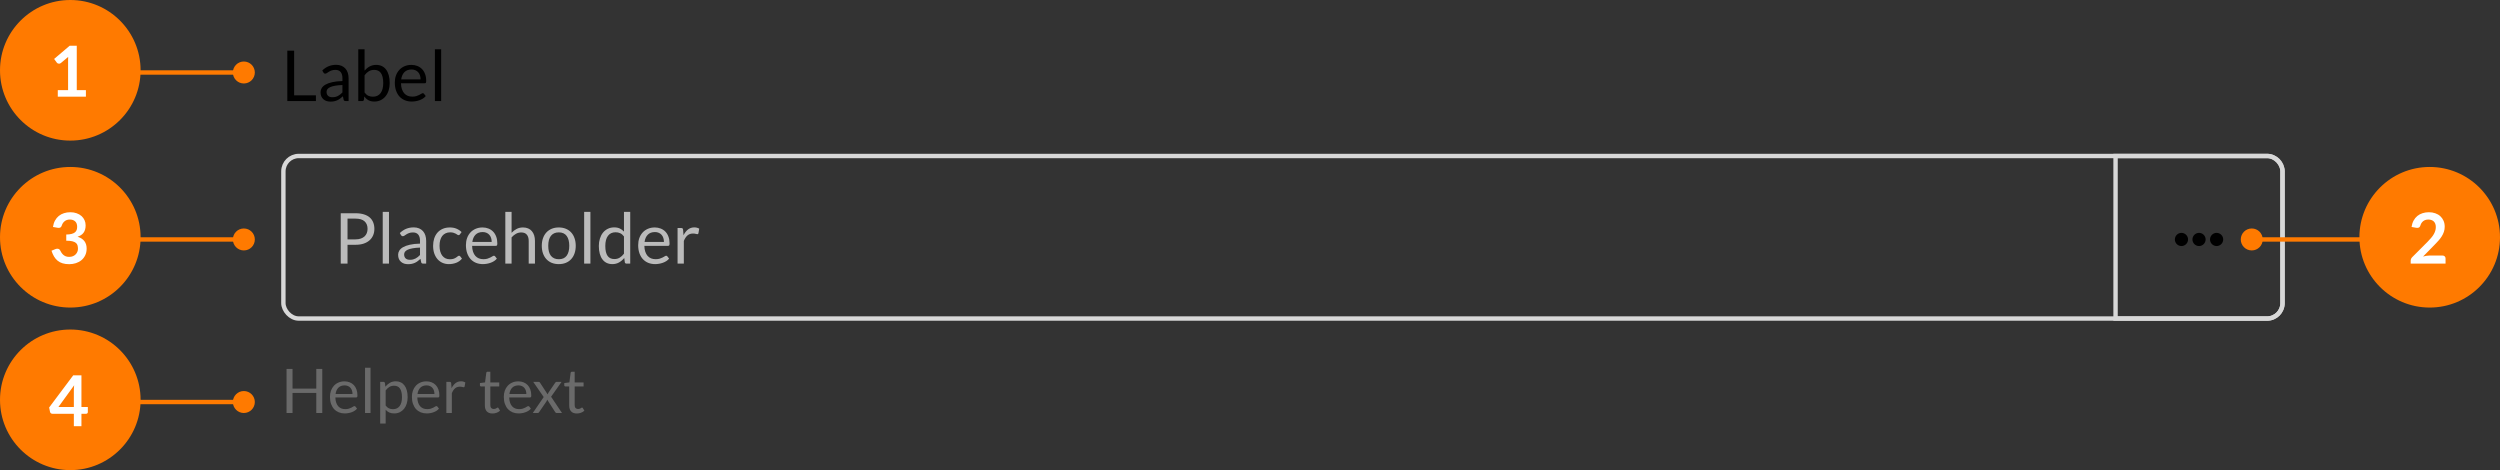 <svg width="569" height="107" viewBox="0 0 569 107" fill="none" xmlns="http://www.w3.org/2000/svg">
<rect x="0" y="0" width="569" height="107" fill="#333333" stroke="none"/>
<rect x="64.5" y="35.5" width="455" height="37" rx="3.5" stroke="#D8D8D8"/>
<path d="M481.5 35.5H516C517.933 35.5 519.5 37.067 519.5 39V69C519.5 70.933 517.933 72.5 516 72.5H481.5V35.5Z" stroke="#D8D8D8"/>
<path d="M66.944 21.696H71.904V23H65.392V11.536H66.944V21.696ZM79.339 23H78.707C78.568 23 78.456 22.979 78.371 22.936C78.285 22.893 78.229 22.803 78.203 22.664L78.043 21.912C77.829 22.104 77.621 22.277 77.419 22.432C77.216 22.581 77.003 22.709 76.779 22.816C76.555 22.917 76.315 22.995 76.059 23.048C75.808 23.101 75.528 23.128 75.219 23.128C74.904 23.128 74.608 23.085 74.331 23C74.059 22.909 73.821 22.776 73.619 22.6C73.416 22.424 73.253 22.203 73.131 21.936C73.013 21.664 72.955 21.344 72.955 20.976C72.955 20.656 73.043 20.349 73.219 20.056C73.395 19.757 73.677 19.493 74.067 19.264C74.461 19.035 74.976 18.848 75.611 18.704C76.245 18.555 77.021 18.469 77.939 18.448V17.816C77.939 17.187 77.803 16.712 77.531 16.392C77.264 16.067 76.867 15.904 76.339 15.904C75.992 15.904 75.699 15.949 75.459 16.04C75.224 16.125 75.019 16.224 74.843 16.336C74.672 16.443 74.523 16.541 74.395 16.632C74.272 16.717 74.149 16.76 74.027 16.76C73.931 16.76 73.845 16.736 73.771 16.688C73.701 16.635 73.645 16.571 73.603 16.496L73.347 16.04C73.795 15.608 74.277 15.285 74.795 15.072C75.312 14.859 75.885 14.752 76.515 14.752C76.968 14.752 77.371 14.827 77.723 14.976C78.075 15.125 78.371 15.333 78.611 15.6C78.851 15.867 79.032 16.189 79.155 16.568C79.277 16.947 79.339 17.363 79.339 17.816V23ZM75.643 22.128C75.893 22.128 76.123 22.104 76.331 22.056C76.539 22.003 76.733 21.931 76.915 21.84C77.101 21.744 77.277 21.629 77.443 21.496C77.613 21.363 77.779 21.211 77.939 21.04V19.352C77.283 19.373 76.725 19.427 76.267 19.512C75.808 19.592 75.435 19.699 75.147 19.832C74.859 19.965 74.648 20.123 74.515 20.304C74.387 20.485 74.323 20.688 74.323 20.912C74.323 21.125 74.357 21.309 74.427 21.464C74.496 21.619 74.589 21.747 74.707 21.848C74.824 21.944 74.963 22.016 75.123 22.064C75.283 22.107 75.456 22.128 75.643 22.128ZM81.544 23V11.216H82.976V16.064C83.312 15.675 83.696 15.363 84.128 15.128C84.566 14.888 85.064 14.768 85.624 14.768C86.094 14.768 86.517 14.856 86.896 15.032C87.275 15.208 87.597 15.472 87.864 15.824C88.131 16.171 88.336 16.603 88.48 17.12C88.624 17.632 88.696 18.224 88.696 18.896C88.696 19.493 88.616 20.051 88.456 20.568C88.296 21.08 88.064 21.525 87.76 21.904C87.462 22.277 87.094 22.573 86.656 22.792C86.224 23.005 85.736 23.112 85.192 23.112C84.669 23.112 84.224 23.011 83.856 22.808C83.493 22.605 83.176 22.323 82.904 21.96L82.832 22.696C82.79 22.899 82.667 23 82.464 23H81.544ZM85.16 15.904C84.696 15.904 84.288 16.011 83.936 16.224C83.59 16.437 83.269 16.739 82.976 17.128V21.048C83.232 21.4 83.515 21.648 83.824 21.792C84.139 21.936 84.488 22.008 84.872 22.008C85.629 22.008 86.211 21.739 86.616 21.2C87.022 20.661 87.224 19.893 87.224 18.896C87.224 18.368 87.176 17.915 87.08 17.536C86.99 17.157 86.856 16.848 86.68 16.608C86.504 16.363 86.288 16.184 86.032 16.072C85.776 15.96 85.486 15.904 85.16 15.904ZM93.642 14.768C94.127 14.768 94.575 14.851 94.986 15.016C95.396 15.176 95.751 15.411 96.05 15.72C96.348 16.024 96.58 16.403 96.746 16.856C96.916 17.304 97.002 17.816 97.002 18.392C97.002 18.616 96.978 18.765 96.93 18.84C96.882 18.915 96.791 18.952 96.658 18.952H91.266C91.276 19.464 91.346 19.909 91.474 20.288C91.602 20.667 91.778 20.984 92.002 21.24C92.226 21.491 92.492 21.68 92.802 21.808C93.111 21.931 93.458 21.992 93.842 21.992C94.199 21.992 94.506 21.952 94.762 21.872C95.023 21.787 95.247 21.696 95.434 21.6C95.62 21.504 95.775 21.416 95.898 21.336C96.026 21.251 96.135 21.208 96.226 21.208C96.343 21.208 96.434 21.253 96.498 21.344L96.898 21.864C96.722 22.077 96.511 22.264 96.266 22.424C96.02 22.579 95.756 22.707 95.474 22.808C95.196 22.909 94.908 22.984 94.61 23.032C94.311 23.085 94.015 23.112 93.722 23.112C93.162 23.112 92.644 23.019 92.17 22.832C91.7 22.64 91.292 22.363 90.946 22C90.604 21.632 90.338 21.179 90.146 20.64C89.954 20.101 89.858 19.483 89.858 18.784C89.858 18.219 89.943 17.691 90.114 17.2C90.29 16.709 90.54 16.285 90.866 15.928C91.191 15.565 91.588 15.283 92.058 15.08C92.527 14.872 93.055 14.768 93.642 14.768ZM93.674 15.816C92.986 15.816 92.444 16.016 92.05 16.416C91.655 16.811 91.41 17.36 91.314 18.064H95.722C95.722 17.733 95.676 17.432 95.586 17.16C95.495 16.883 95.362 16.645 95.186 16.448C95.01 16.245 94.794 16.091 94.538 15.984C94.287 15.872 93.999 15.816 93.674 15.816ZM100.408 11.216V23H98.984V11.216H100.408Z" fill="black"/>
<path d="M79.096 55.712V60H77.552V48.536H80.936C81.661 48.536 82.291 48.621 82.824 48.792C83.363 48.957 83.808 49.195 84.16 49.504C84.512 49.813 84.773 50.187 84.944 50.624C85.12 51.061 85.208 51.549 85.208 52.088C85.208 52.621 85.115 53.109 84.928 53.552C84.741 53.995 84.467 54.376 84.104 54.696C83.747 55.016 83.301 55.267 82.768 55.448C82.235 55.624 81.624 55.712 80.936 55.712H79.096ZM79.096 54.48H80.936C81.379 54.48 81.768 54.421 82.104 54.304C82.445 54.187 82.731 54.024 82.96 53.816C83.189 53.603 83.363 53.349 83.48 53.056C83.597 52.763 83.656 52.44 83.656 52.088C83.656 51.357 83.429 50.787 82.976 50.376C82.528 49.965 81.848 49.76 80.936 49.76H79.096V54.48ZM88.533 48.216V60H87.109V48.216H88.533ZM96.995 60H96.363C96.224 60 96.112 59.979 96.027 59.936C95.942 59.893 95.886 59.803 95.859 59.664L95.699 58.912C95.486 59.104 95.278 59.277 95.075 59.432C94.872 59.581 94.659 59.709 94.435 59.816C94.211 59.917 93.971 59.995 93.715 60.048C93.464 60.101 93.184 60.128 92.875 60.128C92.56 60.128 92.264 60.085 91.987 60C91.715 59.909 91.478 59.776 91.275 59.6C91.072 59.424 90.91 59.203 90.787 58.936C90.67 58.664 90.611 58.344 90.611 57.976C90.611 57.656 90.699 57.349 90.875 57.056C91.051 56.757 91.334 56.493 91.723 56.264C92.118 56.035 92.632 55.848 93.267 55.704C93.902 55.555 94.678 55.469 95.595 55.448V54.816C95.595 54.187 95.459 53.712 95.187 53.392C94.92 53.067 94.523 52.904 93.995 52.904C93.648 52.904 93.355 52.949 93.115 53.04C92.88 53.125 92.675 53.224 92.499 53.336C92.328 53.443 92.179 53.541 92.051 53.632C91.928 53.717 91.806 53.76 91.683 53.76C91.587 53.76 91.502 53.736 91.427 53.688C91.358 53.635 91.302 53.571 91.259 53.496L91.003 53.04C91.451 52.608 91.934 52.285 92.451 52.072C92.968 51.859 93.542 51.752 94.171 51.752C94.624 51.752 95.027 51.827 95.379 51.976C95.731 52.125 96.027 52.333 96.267 52.6C96.507 52.867 96.688 53.189 96.811 53.568C96.934 53.947 96.995 54.363 96.995 54.816V60ZM93.299 59.128C93.55 59.128 93.779 59.104 93.987 59.056C94.195 59.003 94.39 58.931 94.571 58.84C94.758 58.744 94.934 58.629 95.099 58.496C95.27 58.363 95.435 58.211 95.595 58.04V56.352C94.939 56.373 94.382 56.427 93.923 56.512C93.464 56.592 93.091 56.699 92.803 56.832C92.515 56.965 92.304 57.123 92.171 57.304C92.043 57.485 91.979 57.688 91.979 57.912C91.979 58.125 92.014 58.309 92.083 58.464C92.152 58.619 92.246 58.747 92.363 58.848C92.48 58.944 92.619 59.016 92.779 59.064C92.939 59.107 93.112 59.128 93.299 59.128ZM104.68 53.336C104.638 53.395 104.595 53.44 104.552 53.472C104.51 53.504 104.448 53.52 104.368 53.52C104.288 53.52 104.2 53.488 104.104 53.424C104.014 53.355 103.896 53.28 103.752 53.2C103.608 53.12 103.432 53.048 103.224 52.984C103.022 52.915 102.771 52.88 102.472 52.88C102.078 52.88 101.728 52.952 101.424 53.096C101.12 53.235 100.864 53.437 100.656 53.704C100.454 53.971 100.299 54.293 100.192 54.672C100.091 55.051 100.04 55.475 100.04 55.944C100.04 56.435 100.096 56.872 100.208 57.256C100.32 57.635 100.478 57.955 100.68 58.216C100.883 58.472 101.128 58.669 101.416 58.808C101.71 58.941 102.038 59.008 102.4 59.008C102.747 59.008 103.032 58.968 103.256 58.888C103.48 58.803 103.667 58.709 103.816 58.608C103.966 58.507 104.088 58.416 104.184 58.336C104.28 58.251 104.376 58.208 104.472 58.208C104.595 58.208 104.686 58.253 104.744 58.344L105.144 58.864C104.792 59.296 104.352 59.613 103.824 59.816C103.296 60.013 102.739 60.112 102.152 60.112C101.646 60.112 101.174 60.019 100.736 59.832C100.304 59.645 99.928 59.376 99.608 59.024C99.288 58.667 99.035 58.229 98.848 57.712C98.667 57.195 98.576 56.605 98.576 55.944C98.576 55.341 98.659 54.784 98.824 54.272C98.995 53.76 99.24 53.32 99.56 52.952C99.886 52.579 100.286 52.288 100.76 52.08C101.235 51.872 101.779 51.768 102.392 51.768C102.958 51.768 103.459 51.861 103.896 52.048C104.334 52.229 104.72 52.488 105.056 52.824L104.68 53.336ZM109.829 51.768C110.314 51.768 110.762 51.851 111.173 52.016C111.584 52.176 111.938 52.411 112.237 52.72C112.536 53.024 112.768 53.403 112.933 53.856C113.104 54.304 113.189 54.816 113.189 55.392C113.189 55.616 113.165 55.765 113.117 55.84C113.069 55.915 112.978 55.952 112.845 55.952H107.453C107.464 56.464 107.533 56.909 107.661 57.288C107.789 57.667 107.965 57.984 108.189 58.24C108.413 58.491 108.68 58.68 108.989 58.808C109.298 58.931 109.645 58.992 110.029 58.992C110.386 58.992 110.693 58.952 110.949 58.872C111.21 58.787 111.434 58.696 111.621 58.6C111.808 58.504 111.962 58.416 112.085 58.336C112.213 58.251 112.322 58.208 112.413 58.208C112.53 58.208 112.621 58.253 112.685 58.344L113.085 58.864C112.909 59.077 112.698 59.264 112.453 59.424C112.208 59.579 111.944 59.707 111.661 59.808C111.384 59.909 111.096 59.984 110.797 60.032C110.498 60.085 110.202 60.112 109.909 60.112C109.349 60.112 108.832 60.019 108.357 59.832C107.888 59.64 107.48 59.363 107.133 59C106.792 58.632 106.525 58.179 106.333 57.64C106.141 57.101 106.045 56.483 106.045 55.784C106.045 55.219 106.13 54.691 106.301 54.2C106.477 53.709 106.728 53.285 107.053 52.928C107.378 52.565 107.776 52.283 108.245 52.08C108.714 51.872 109.242 51.768 109.829 51.768ZM109.861 52.816C109.173 52.816 108.632 53.016 108.237 53.416C107.842 53.811 107.597 54.36 107.501 55.064H111.909C111.909 54.733 111.864 54.432 111.773 54.16C111.682 53.883 111.549 53.645 111.373 53.448C111.197 53.245 110.981 53.091 110.725 52.984C110.474 52.872 110.186 52.816 109.861 52.816ZM115.012 60V48.216H116.436V52.984C116.782 52.616 117.166 52.323 117.588 52.104C118.009 51.88 118.494 51.768 119.044 51.768C119.486 51.768 119.876 51.843 120.212 51.992C120.553 52.136 120.836 52.344 121.06 52.616C121.289 52.883 121.462 53.205 121.58 53.584C121.697 53.963 121.756 54.381 121.756 54.84V60H120.332V54.84C120.332 54.227 120.19 53.752 119.908 53.416C119.63 53.075 119.204 52.904 118.628 52.904C118.206 52.904 117.812 53.005 117.444 53.208C117.081 53.411 116.745 53.685 116.436 54.032V60H115.012ZM127.182 51.768C127.774 51.768 128.308 51.867 128.782 52.064C129.262 52.261 129.668 52.541 129.998 52.904C130.334 53.267 130.59 53.707 130.766 54.224C130.948 54.736 131.038 55.309 131.038 55.944C131.038 56.584 130.948 57.16 130.766 57.672C130.59 58.184 130.334 58.621 129.998 58.984C129.668 59.347 129.262 59.627 128.782 59.824C128.308 60.016 127.774 60.112 127.182 60.112C126.59 60.112 126.054 60.016 125.574 59.824C125.1 59.627 124.694 59.347 124.358 58.984C124.022 58.621 123.764 58.184 123.582 57.672C123.401 57.16 123.31 56.584 123.31 55.944C123.31 55.309 123.401 54.736 123.582 54.224C123.764 53.707 124.022 53.267 124.358 52.904C124.694 52.541 125.1 52.261 125.574 52.064C126.054 51.867 126.59 51.768 127.182 51.768ZM127.182 59C127.982 59 128.58 58.733 128.974 58.2C129.369 57.661 129.566 56.912 129.566 55.952C129.566 54.987 129.369 54.235 128.974 53.696C128.58 53.157 127.982 52.888 127.182 52.888C126.777 52.888 126.425 52.957 126.126 53.096C125.828 53.235 125.577 53.435 125.374 53.696C125.177 53.957 125.028 54.28 124.926 54.664C124.83 55.043 124.782 55.472 124.782 55.952C124.782 56.432 124.83 56.861 124.926 57.24C125.028 57.619 125.177 57.939 125.374 58.2C125.577 58.456 125.828 58.653 126.126 58.792C126.425 58.931 126.777 59 127.182 59ZM134.377 48.216V60H132.953V48.216H134.377ZM142.591 60C142.388 60 142.26 59.901 142.207 59.704L142.079 58.72C141.732 59.141 141.335 59.48 140.887 59.736C140.444 59.987 139.935 60.112 139.359 60.112C138.895 60.112 138.473 60.024 138.095 59.848C137.716 59.667 137.393 59.403 137.127 59.056C136.86 58.709 136.655 58.277 136.511 57.76C136.367 57.243 136.295 56.648 136.295 55.976C136.295 55.379 136.375 54.824 136.535 54.312C136.695 53.795 136.924 53.347 137.223 52.968C137.527 52.589 137.895 52.293 138.327 52.08C138.759 51.861 139.249 51.752 139.799 51.752C140.295 51.752 140.719 51.837 141.071 52.008C141.423 52.173 141.737 52.408 142.015 52.712V48.216H143.439V60H142.591ZM139.831 58.96C140.295 58.96 140.7 58.853 141.047 58.64C141.399 58.427 141.721 58.125 142.015 57.736V53.816C141.753 53.464 141.465 53.219 141.151 53.08C140.841 52.936 140.497 52.864 140.119 52.864C139.361 52.864 138.78 53.133 138.375 53.672C137.969 54.211 137.767 54.979 137.767 55.976C137.767 56.504 137.812 56.957 137.903 57.336C137.993 57.709 138.127 58.019 138.303 58.264C138.479 58.504 138.695 58.68 138.951 58.792C139.207 58.904 139.5 58.96 139.831 58.96ZM149.032 51.768C149.518 51.768 149.966 51.851 150.376 52.016C150.787 52.176 151.142 52.411 151.44 52.72C151.739 53.024 151.971 53.403 152.136 53.856C152.307 54.304 152.392 54.816 152.392 55.392C152.392 55.616 152.368 55.765 152.32 55.84C152.272 55.915 152.182 55.952 152.048 55.952H146.656C146.667 56.464 146.736 56.909 146.864 57.288C146.992 57.667 147.168 57.984 147.392 58.24C147.616 58.491 147.883 58.68 148.192 58.808C148.502 58.931 148.848 58.992 149.232 58.992C149.59 58.992 149.896 58.952 150.152 58.872C150.414 58.787 150.638 58.696 150.824 58.6C151.011 58.504 151.166 58.416 151.288 58.336C151.416 58.251 151.526 58.208 151.616 58.208C151.734 58.208 151.824 58.253 151.888 58.344L152.288 58.864C152.112 59.077 151.902 59.264 151.656 59.424C151.411 59.579 151.147 59.707 150.864 59.808C150.587 59.909 150.299 59.984 150 60.032C149.702 60.085 149.406 60.112 149.112 60.112C148.552 60.112 148.035 60.019 147.56 59.832C147.091 59.64 146.683 59.363 146.336 59C145.995 58.632 145.728 58.179 145.536 57.64C145.344 57.101 145.248 56.483 145.248 55.784C145.248 55.219 145.334 54.691 145.504 54.2C145.68 53.709 145.931 53.285 146.256 52.928C146.582 52.565 146.979 52.283 147.448 52.08C147.918 51.872 148.446 51.768 149.032 51.768ZM149.064 52.816C148.376 52.816 147.835 53.016 147.44 53.416C147.046 53.811 146.8 54.36 146.704 55.064H151.112C151.112 54.733 151.067 54.432 150.976 54.16C150.886 53.883 150.752 53.645 150.576 53.448C150.4 53.245 150.184 53.091 149.928 52.984C149.678 52.872 149.39 52.816 149.064 52.816ZM154.215 60V51.896H155.031C155.186 51.896 155.292 51.925 155.351 51.984C155.41 52.043 155.45 52.144 155.471 52.288L155.567 53.552C155.844 52.987 156.186 52.547 156.591 52.232C157.002 51.912 157.482 51.752 158.031 51.752C158.255 51.752 158.458 51.779 158.639 51.832C158.82 51.88 158.988 51.949 159.143 52.04L158.959 53.104C158.922 53.237 158.839 53.304 158.711 53.304C158.636 53.304 158.522 53.28 158.367 53.232C158.212 53.179 157.996 53.152 157.719 53.152C157.223 53.152 156.807 53.296 156.471 53.584C156.14 53.872 155.863 54.291 155.639 54.84V60H154.215Z" fill="#BBBBBB"/>
<path d="M73.352 94H71.987V89.436H66.583V94H65.218V83.969H66.583V88.442H71.987V83.969H73.352V94ZM78.411 86.797C78.836 86.797 79.228 86.869 79.587 87.014C79.946 87.154 80.257 87.359 80.518 87.63C80.779 87.896 80.982 88.227 81.127 88.624C81.276 89.016 81.351 89.464 81.351 89.968C81.351 90.164 81.33 90.295 81.288 90.36C81.246 90.425 81.167 90.458 81.05 90.458H76.332C76.341 90.906 76.402 91.296 76.514 91.627C76.626 91.958 76.78 92.236 76.976 92.46C77.172 92.679 77.405 92.845 77.676 92.957C77.947 93.064 78.25 93.118 78.586 93.118C78.899 93.118 79.167 93.083 79.391 93.013C79.62 92.938 79.816 92.859 79.979 92.775C80.142 92.691 80.278 92.614 80.385 92.544C80.497 92.469 80.593 92.432 80.672 92.432C80.775 92.432 80.854 92.472 80.91 92.551L81.26 93.006C81.106 93.193 80.922 93.356 80.707 93.496C80.492 93.631 80.261 93.743 80.014 93.832C79.771 93.921 79.519 93.986 79.258 94.028C78.997 94.075 78.738 94.098 78.481 94.098C77.991 94.098 77.538 94.016 77.123 93.853C76.712 93.685 76.355 93.442 76.052 93.125C75.753 92.803 75.52 92.406 75.352 91.935C75.184 91.464 75.1 90.922 75.1 90.311C75.1 89.816 75.175 89.354 75.324 88.925C75.478 88.496 75.697 88.125 75.982 87.812C76.267 87.495 76.614 87.247 77.025 87.07C77.436 86.888 77.898 86.797 78.411 86.797ZM78.439 87.714C77.837 87.714 77.363 87.889 77.018 88.239C76.673 88.584 76.458 89.065 76.374 89.681H80.231C80.231 89.392 80.191 89.128 80.112 88.89C80.033 88.647 79.916 88.44 79.762 88.267C79.608 88.09 79.419 87.954 79.195 87.861C78.976 87.763 78.724 87.714 78.439 87.714ZM84.332 83.689V94H83.086V83.689H84.332ZM86.528 96.401V86.909H87.27C87.447 86.909 87.559 86.995 87.606 87.168L87.711 88.008C88.014 87.639 88.359 87.343 88.747 87.119C89.139 86.895 89.589 86.783 90.098 86.783C90.504 86.783 90.873 86.862 91.204 87.021C91.535 87.175 91.817 87.406 92.051 87.714C92.284 88.017 92.464 88.395 92.59 88.848C92.716 89.301 92.779 89.821 92.779 90.409C92.779 90.932 92.709 91.419 92.569 91.872C92.429 92.32 92.228 92.71 91.967 93.041C91.706 93.368 91.383 93.627 91.001 93.818C90.623 94.005 90.196 94.098 89.72 94.098C89.281 94.098 88.906 94.026 88.593 93.881C88.285 93.736 88.012 93.531 87.774 93.265V96.401H86.528ZM89.685 87.791C89.279 87.791 88.922 87.884 88.614 88.071C88.311 88.258 88.031 88.521 87.774 88.862V92.292C88.002 92.6 88.252 92.817 88.523 92.943C88.798 93.069 89.104 93.132 89.44 93.132C90.098 93.132 90.604 92.896 90.959 92.425C91.314 91.954 91.491 91.282 91.491 90.409C91.491 89.947 91.449 89.55 91.365 89.219C91.285 88.888 91.169 88.617 91.015 88.407C90.861 88.192 90.672 88.036 90.448 87.938C90.224 87.84 89.969 87.791 89.685 87.791ZM97.059 86.797C97.484 86.797 97.876 86.869 98.236 87.014C98.595 87.154 98.905 87.359 99.166 87.63C99.428 87.896 99.631 88.227 99.775 88.624C99.925 89.016 99.999 89.464 99.999 89.968C99.999 90.164 99.978 90.295 99.936 90.36C99.894 90.425 99.815 90.458 99.698 90.458H94.981C94.99 90.906 95.05 91.296 95.162 91.627C95.275 91.958 95.428 92.236 95.624 92.46C95.82 92.679 96.054 92.845 96.325 92.957C96.595 93.064 96.898 93.118 97.234 93.118C97.547 93.118 97.816 93.083 98.04 93.013C98.268 92.938 98.464 92.859 98.627 92.775C98.791 92.691 98.926 92.614 99.034 92.544C99.145 92.469 99.241 92.432 99.32 92.432C99.423 92.432 99.502 92.472 99.558 92.551L99.909 93.006C99.754 93.193 99.57 93.356 99.356 93.496C99.141 93.631 98.91 93.743 98.662 93.832C98.42 93.921 98.168 93.986 97.906 94.028C97.645 94.075 97.386 94.098 97.129 94.098C96.639 94.098 96.187 94.016 95.772 93.853C95.361 93.685 95.004 93.442 94.701 93.125C94.402 92.803 94.168 92.406 94.001 91.935C93.832 91.464 93.749 90.922 93.749 90.311C93.749 89.816 93.823 89.354 93.972 88.925C94.126 88.496 94.346 88.125 94.63 87.812C94.915 87.495 95.263 87.247 95.674 87.07C96.084 86.888 96.546 86.797 97.059 86.797ZM97.088 87.714C96.486 87.714 96.012 87.889 95.666 88.239C95.321 88.584 95.106 89.065 95.022 89.681H98.879C98.879 89.392 98.84 89.128 98.76 88.89C98.681 88.647 98.564 88.44 98.41 88.267C98.257 88.09 98.067 87.954 97.844 87.861C97.624 87.763 97.372 87.714 97.088 87.714ZM101.594 94V86.909H102.308C102.444 86.909 102.537 86.935 102.588 86.986C102.64 87.037 102.675 87.126 102.693 87.252L102.777 88.358C103.02 87.863 103.319 87.478 103.673 87.203C104.033 86.923 104.453 86.783 104.933 86.783C105.129 86.783 105.307 86.806 105.465 86.853C105.624 86.895 105.771 86.956 105.906 87.035L105.745 87.966C105.713 88.083 105.64 88.141 105.528 88.141C105.463 88.141 105.363 88.12 105.227 88.078C105.092 88.031 104.903 88.008 104.66 88.008C104.226 88.008 103.862 88.134 103.568 88.386C103.279 88.638 103.036 89.004 102.84 89.485V94H101.594ZM112.097 94.112C111.537 94.112 111.105 93.956 110.802 93.643C110.503 93.33 110.354 92.88 110.354 92.292V87.952H109.5C109.425 87.952 109.362 87.931 109.311 87.889C109.259 87.842 109.234 87.772 109.234 87.679V87.182L110.396 87.035L110.683 84.844C110.692 84.774 110.722 84.718 110.774 84.676C110.825 84.629 110.89 84.606 110.97 84.606H111.6V87.049H113.63V87.952H111.6V92.208C111.6 92.507 111.672 92.728 111.817 92.873C111.961 93.018 112.148 93.09 112.377 93.09C112.507 93.09 112.619 93.074 112.713 93.041C112.811 93.004 112.895 92.964 112.965 92.922C113.035 92.88 113.093 92.843 113.14 92.81C113.191 92.773 113.235 92.754 113.273 92.754C113.338 92.754 113.396 92.794 113.448 92.873L113.812 93.468C113.597 93.669 113.338 93.827 113.035 93.944C112.731 94.056 112.419 94.112 112.097 94.112ZM117.977 86.797C118.402 86.797 118.794 86.869 119.153 87.014C119.513 87.154 119.823 87.359 120.084 87.63C120.346 87.896 120.549 88.227 120.693 88.624C120.843 89.016 120.917 89.464 120.917 89.968C120.917 90.164 120.896 90.295 120.854 90.36C120.812 90.425 120.733 90.458 120.616 90.458H115.898C115.908 90.906 115.968 91.296 116.08 91.627C116.192 91.958 116.346 92.236 116.542 92.46C116.738 92.679 116.972 92.845 117.242 92.957C117.513 93.064 117.816 93.118 118.152 93.118C118.465 93.118 118.733 93.083 118.957 93.013C119.186 92.938 119.382 92.859 119.545 92.775C119.709 92.691 119.844 92.614 119.951 92.544C120.063 92.469 120.159 92.432 120.238 92.432C120.341 92.432 120.42 92.472 120.476 92.551L120.826 93.006C120.672 93.193 120.488 93.356 120.273 93.496C120.059 93.631 119.828 93.743 119.58 93.832C119.338 93.921 119.086 93.986 118.824 94.028C118.563 94.075 118.304 94.098 118.047 94.098C117.557 94.098 117.105 94.016 116.689 93.853C116.279 93.685 115.922 93.442 115.618 93.125C115.32 92.803 115.086 92.406 114.918 91.935C114.75 91.464 114.666 90.922 114.666 90.311C114.666 89.816 114.741 89.354 114.89 88.925C115.044 88.496 115.264 88.125 115.548 87.812C115.833 87.495 116.181 87.247 116.591 87.07C117.002 86.888 117.464 86.797 117.977 86.797ZM118.005 87.714C117.403 87.714 116.93 87.889 116.584 88.239C116.239 88.584 116.024 89.065 115.94 89.681H119.797C119.797 89.392 119.758 89.128 119.678 88.89C119.599 88.647 119.482 88.44 119.328 88.267C119.174 88.09 118.985 87.954 118.761 87.861C118.542 87.763 118.29 87.714 118.005 87.714ZM123.747 90.367L121.36 86.909H122.557C122.66 86.909 122.735 86.925 122.781 86.958C122.828 86.991 122.87 87.037 122.907 87.098L124.643 89.758C124.685 89.627 124.746 89.497 124.825 89.366L126.351 87.126C126.398 87.061 126.445 87.009 126.491 86.972C126.538 86.93 126.596 86.909 126.666 86.909H127.814L125.427 90.297L127.912 94H126.715C126.613 94 126.531 93.974 126.47 93.923C126.414 93.867 126.368 93.806 126.33 93.741L124.545 90.962C124.513 91.097 124.464 91.219 124.398 91.326L122.746 93.741C122.7 93.806 122.648 93.867 122.592 93.923C122.541 93.974 122.469 94 122.375 94H121.262L123.747 90.367ZM131.292 94.112C130.732 94.112 130.3 93.956 129.997 93.643C129.698 93.33 129.549 92.88 129.549 92.292V87.952H128.695C128.62 87.952 128.557 87.931 128.506 87.889C128.455 87.842 128.429 87.772 128.429 87.679V87.182L129.591 87.035L129.878 84.844C129.887 84.774 129.918 84.718 129.969 84.676C130.02 84.629 130.086 84.606 130.165 84.606H130.795V87.049H132.825V87.952H130.795V92.208C130.795 92.507 130.867 92.728 131.012 92.873C131.157 93.018 131.343 93.09 131.572 93.09C131.703 93.09 131.815 93.074 131.908 93.041C132.006 93.004 132.09 92.964 132.16 92.922C132.23 92.88 132.288 92.843 132.335 92.81C132.386 92.773 132.431 92.754 132.468 92.754C132.533 92.754 132.592 92.794 132.643 92.873L133.007 93.468C132.792 93.669 132.533 93.827 132.23 93.944C131.927 94.056 131.614 94.112 131.292 94.112Z" fill="#6A6A6A"/>
<circle cx="496.5" cy="54.5" r="1.5" fill="black"/>
<circle cx="500.5" cy="54.5" r="1.5" fill="black"/>
<circle cx="504.5" cy="54.5" r="1.5" fill="black"/>
<circle cx="553" cy="54" r="16" fill="#FF7A00"/>
<line x1="543" y1="54.5" x2="513" y2="54.5" stroke="#FF7A00"/>
<path d="M552.816 48.304C553.349 48.304 553.837 48.384 554.28 48.544C554.723 48.699 555.101 48.92 555.416 49.208C555.731 49.496 555.976 49.843 556.152 50.248C556.328 50.653 556.416 51.104 556.416 51.6C556.416 52.027 556.352 52.421 556.224 52.784C556.101 53.147 555.933 53.493 555.72 53.824C555.512 54.155 555.267 54.475 554.984 54.784C554.701 55.093 554.405 55.408 554.096 55.728L551.488 58.392C551.744 58.317 551.995 58.261 552.24 58.224C552.485 58.181 552.72 58.16 552.944 58.16H555.912C556.125 58.16 556.293 58.221 556.416 58.344C556.544 58.461 556.608 58.619 556.608 58.816V60H548.672V59.344C548.672 59.211 548.699 59.072 548.752 58.928C548.811 58.784 548.901 58.651 549.024 58.528L552.536 55.008C552.829 54.709 553.091 54.424 553.32 54.152C553.555 53.88 553.749 53.611 553.904 53.344C554.064 53.077 554.184 52.808 554.264 52.536C554.349 52.259 554.392 51.968 554.392 51.664C554.392 51.387 554.352 51.144 554.272 50.936C554.192 50.723 554.077 50.544 553.928 50.4C553.779 50.256 553.6 50.149 553.392 50.08C553.189 50.005 552.96 49.968 552.704 49.968C552.229 49.968 551.837 50.088 551.528 50.328C551.224 50.568 551.011 50.891 550.888 51.296C550.829 51.499 550.741 51.645 550.624 51.736C550.507 51.821 550.357 51.864 550.176 51.864C550.096 51.864 550.008 51.856 549.912 51.84L548.872 51.656C548.952 51.101 549.107 50.616 549.336 50.2C549.565 49.779 549.851 49.429 550.192 49.152C550.539 48.869 550.933 48.659 551.376 48.52C551.824 48.376 552.304 48.304 552.816 48.304Z" fill="white"/>
<circle r="2.5" transform="matrix(-1 0 0 1 512.5 54.5)" fill="#FF7A00"/>
<circle cx="16" cy="16" r="16" fill="#FF7A00"/>
<line x1="25" y1="16.5" x2="55" y2="16.5" stroke="#FF7A00"/>
<path d="M13.152 20.52H15.496V13.776C15.496 13.515 15.504 13.24 15.52 12.952L13.856 14.344C13.787 14.403 13.715 14.443 13.64 14.464C13.571 14.485 13.501 14.496 13.432 14.496C13.325 14.496 13.227 14.475 13.136 14.432C13.051 14.384 12.987 14.331 12.944 14.272L12.32 13.416L15.848 10.416H17.472V20.52H19.552V22H13.152V20.52Z" fill="white"/>
<circle r="2.5" transform="matrix(1 0 0 -1 55.5 16.5)" fill="#FF7A00"/>
<circle cx="16" cy="54" r="16" fill="#FF7A00"/>
<line x1="25" y1="54.5" x2="55" y2="54.5" stroke="#FF7A00"/>
<path d="M16 48.304C16.533 48.304 17.013 48.381 17.44 48.536C17.872 48.685 18.24 48.896 18.544 49.168C18.848 49.435 19.08 49.749 19.24 50.112C19.405 50.475 19.488 50.867 19.488 51.288C19.488 51.656 19.445 51.981 19.36 52.264C19.28 52.541 19.16 52.784 19 52.992C18.845 53.2 18.653 53.376 18.424 53.52C18.2 53.664 17.944 53.784 17.656 53.88C18.349 54.099 18.867 54.432 19.208 54.88C19.549 55.328 19.72 55.891 19.72 56.568C19.72 57.144 19.613 57.653 19.4 58.096C19.187 58.539 18.899 58.912 18.536 59.216C18.173 59.515 17.752 59.741 17.272 59.896C16.797 60.051 16.293 60.128 15.76 60.128C15.179 60.128 14.672 60.061 14.24 59.928C13.808 59.795 13.432 59.597 13.112 59.336C12.792 59.075 12.52 58.755 12.296 58.376C12.072 57.997 11.88 57.56 11.72 57.064L12.592 56.704C12.741 56.64 12.893 56.608 13.048 56.608C13.187 56.608 13.309 56.637 13.416 56.696C13.528 56.755 13.613 56.84 13.672 56.952C13.768 57.139 13.872 57.323 13.984 57.504C14.101 57.685 14.24 57.848 14.4 57.992C14.56 58.131 14.747 58.245 14.96 58.336C15.179 58.421 15.437 58.464 15.736 58.464C16.072 58.464 16.365 58.411 16.616 58.304C16.867 58.192 17.075 58.048 17.24 57.872C17.411 57.696 17.536 57.501 17.616 57.288C17.701 57.069 17.744 56.851 17.744 56.632C17.744 56.355 17.715 56.104 17.656 55.88C17.597 55.651 17.475 55.456 17.288 55.296C17.101 55.136 16.832 55.011 16.48 54.92C16.133 54.829 15.667 54.784 15.08 54.784V53.376C15.565 53.371 15.968 53.325 16.288 53.24C16.608 53.155 16.861 53.037 17.048 52.888C17.24 52.733 17.373 52.549 17.448 52.336C17.523 52.123 17.56 51.888 17.56 51.632C17.56 51.083 17.411 50.669 17.112 50.392C16.813 50.109 16.405 49.968 15.888 49.968C15.419 49.968 15.029 50.093 14.72 50.344C14.411 50.589 14.195 50.907 14.072 51.296C14.008 51.499 13.92 51.645 13.808 51.736C13.696 51.821 13.549 51.864 13.368 51.864C13.283 51.864 13.192 51.856 13.096 51.84L12.056 51.656C12.136 51.101 12.291 50.616 12.52 50.2C12.749 49.779 13.035 49.429 13.376 49.152C13.723 48.869 14.117 48.659 14.56 48.52C15.008 48.376 15.488 48.304 16 48.304Z" fill="white"/>
<circle r="2.5" transform="matrix(1 0 0 -1 55.5 54.5)" fill="#FF7A00"/>
<circle cx="16" cy="91" r="16" fill="#FF7A00"/>
<line x1="25" y1="91.5" x2="55" y2="91.5" stroke="#FF7A00"/>
<path d="M18.536 92.64H19.992V93.784C19.992 93.891 19.957 93.984 19.888 94.064C19.819 94.139 19.717 94.176 19.584 94.176H18.536V97H16.808V94.176H11.928C11.795 94.176 11.677 94.136 11.576 94.056C11.475 93.971 11.411 93.867 11.384 93.744L11.184 92.744L16.664 85.424H18.536V92.64ZM16.808 88.856C16.808 88.685 16.813 88.501 16.824 88.304C16.835 88.107 16.853 87.901 16.88 87.688L13.288 92.64H16.808V88.856Z" fill="white"/>
<circle r="2.5" transform="matrix(1 0 0 -1 55.5 91.5)" fill="#FF7A00"/>
</svg>
